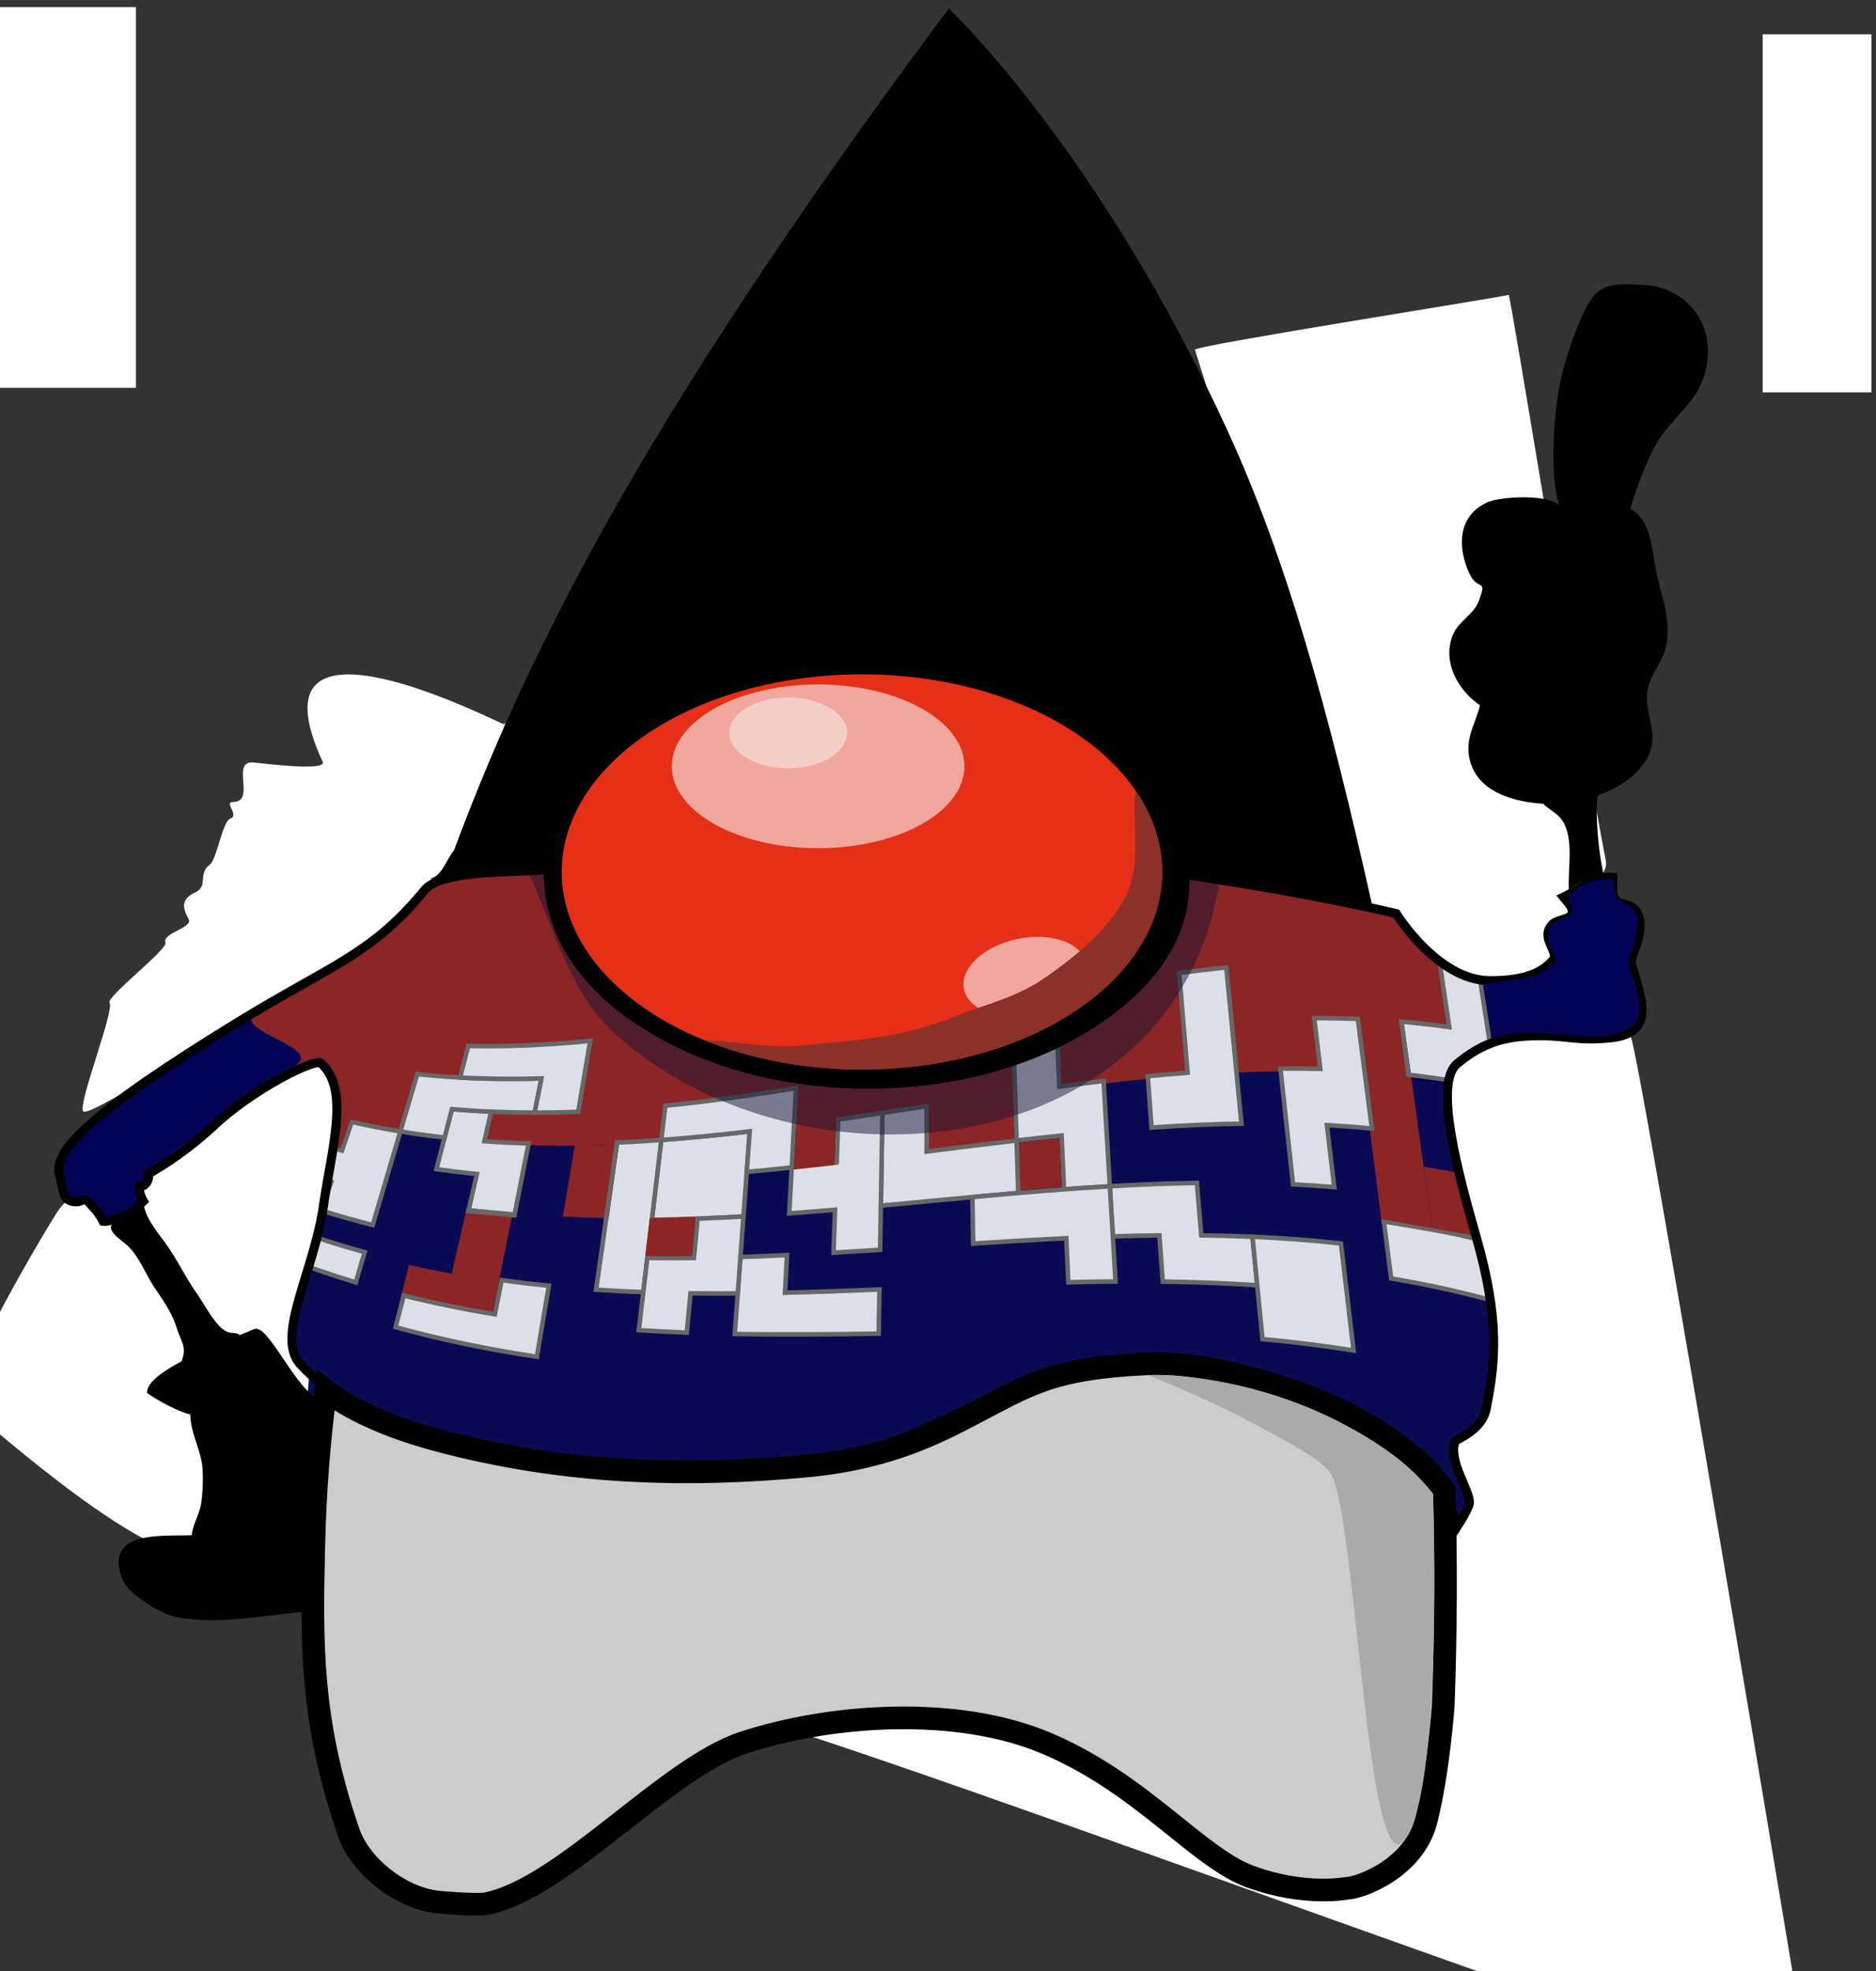 <?xml version="1.0" encoding="utf-8"?>
<!-- Generator: Adobe Illustrator 17.0.0, SVG Export Plug-In . SVG Version: 6.00 Build 0)  -->
<!DOCTYPE svg PUBLIC "-//W3C//DTD SVG 1.1//EN" "http://www.w3.org/Graphics/SVG/1.1/DTD/svg11.dtd">
<svg version="1.1" id="Layer_1" xmlns="http://www.w3.org/2000/svg" xmlns:xlink="http://www.w3.org/1999/xlink" x="0px" y="0px"
	 width="414.012px" height="434.882px" viewBox="0 0 414.012 434.882" enable-background="new 0 0 414.012 434.882"
	 xml:space="preserve">
<rect x="0" y="0" width="414.012" height="434.882" fill="#333333" stroke="none"/>
<g>
	<g>
		<g>
			<path fill="#0A0A54" d="M49.669,239.018c103.546,42.79,207.092-32.03,310.638,11.503c12.396,69.09,24.792,138.18,37.187,207.27
				c-128.26-97.019-256.52-47.439-384.78-143.539C25.033,289.174,37.351,264.096,49.669,239.018z"/>
			<path fill="#8C2525" d="M370.857,309.32c-10.778-5.723-21.555-10.245-32.333-13.799c-0.708-4.548-1.417-9.096-2.125-13.644
				c10.607,3.219,21.213,7.39,31.82,12.744C369.099,299.52,369.978,304.421,370.857,309.32z"/>
			<path fill="#8C2525" d="M360.308,250.52c-103.872-43.669-207.744,31.759-311.615-11.91c9.934-19.963,19.868-39.927,29.803-59.89
				c84.003,0.669,168.007-94.979,252.01-94.31C340.439,139.78,350.373,195.15,360.308,250.52z"/>
			<path fill="#0A0A54" d="M68.229,245.479c-3.256-0.93-6.512-1.963-9.768-3.105c-1.648,3.768-3.296,7.536-4.944,11.304
				c3.366,1.373,6.733,2.633,10.099,3.787c0.769-1.998,1.538-3.995,2.307-5.993c3.311,1.042,6.623,1.98,9.934,2.821
				c1.428-4.216,2.855-8.431,4.283-12.647c-3.201-0.624-6.402-1.342-9.603-2.16C69.767,241.483,68.998,243.481,68.229,245.479z"/>
			<path fill="#0A0A54" d="M135.46,260.611c-3.311,0.05-6.623,0.048-9.934-0.014c-0.438,2.615-0.876,5.231-1.315,7.846
				c3.366,0.157,6.733,0.254,10.099,0.298c-0.383,2.71-0.766,5.42-1.149,8.13c3.079,0.124,6.159,0.204,9.238,0.247
				c0.32-2.678,0.639-5.356,0.959-8.035c0.332-2.779,0.663-5.557,0.995-8.336c0.349-2.924,0.698-5.848,1.047-8.772
				c-2.931,0.206-5.861,0.377-8.792,0.506C136.226,255.191,135.843,257.901,135.46,260.611z"/>
			<path fill="#0A0A54" d="M302.349,249.578c-2.98-0.282-5.96-0.505-8.94-0.674c0.987,8.296,1.973,16.591,2.96,24.887
				c3.079,0.345,6.159,0.745,9.238,1.207c-0.543-4.237-1.086-8.473-1.629-12.71c3.703,0.455,7.406,1,11.109,1.646
				c-1.207-8.696-2.414-17.392-3.621-26.087c-3.582-0.42-7.164-0.743-10.745-0.979C301.263,241.105,301.806,245.341,302.349,249.578
				z"/>
			<path fill="#DDDFE8" stroke="#686868" stroke-miterlimit="10" d="M77.617,247.543c-0.717,2.102-1.433,4.205-2.15,6.307
				c-3.309-0.846-6.617-1.788-9.926-2.835c-0.849,2.191-1.698,4.382-2.546,6.574c3.369,1.17,6.738,2.234,10.107,3.199
				c-0.717,2.102-1.433,4.205-2.15,6.307c3.767,1.181,7.533,2.241,11.3,3.19c2.033-6.882,4.067-13.764,6.1-20.646
				C84.774,249.049,81.196,248.354,77.617,247.543z"/>
			<path fill="#DDDFE8" stroke="#686868" stroke-miterlimit="10" d="M260.232,214.685c0.618,7.333,1.236,14.665,1.854,21.998
				c-2.928,0.222-5.856,0.48-8.784,0.767c0.276,3.777,0.551,7.554,0.827,11.331c6.617-0.456,13.234-0.763,19.851-0.862
				c-0.368-3.776-0.736-7.552-1.103-11.328c-0.751-7.712-1.502-15.424-2.253-23.135
				C267.159,213.808,263.695,214.221,260.232,214.685z"/>
			<path fill="#DDDFE8" stroke="#686868" stroke-miterlimit="10" d="M233.781,239.744c-0.149-3.238-0.298-6.476-0.446-9.713
				c-3.204,0.516-6.408,1.054-9.611,1.606c0.209,6.667,0.419,13.334,0.628,20.002c3.309-0.385,6.617-0.754,9.926-1.102
				c0.182,3.957,0.364,7.915,0.546,11.872c3.369-0.25,6.738-0.477,10.107-0.673c-0.463-7.742-0.926-15.484-1.389-23.227
				C240.288,238.893,237.034,239.308,233.781,239.744z"/>
			<path fill="#DDDFE8" stroke="#686868" stroke-miterlimit="10" d="M106.898,251.799c0.496-2.173,0.992-4.347,1.488-6.521
				c-2.883-0.127-5.767-0.312-8.65-0.561c-1.141,4.415-2.283,8.831-3.424,13.246c2.978,0.424,5.955,0.783,8.933,1.081
				c-0.606,2.656-1.213,5.313-1.819,7.97c3.369,0.441,6.738,0.806,10.107,1.103c1.042-5.279,2.083-10.558,3.125-15.838
				C113.404,252.188,110.151,252.03,106.898,251.799z"/>
			<path fill="#DDDFE8" stroke="#686868" stroke-miterlimit="10" d="M145.939,251.521c6.507-0.477,13.014-1.129,19.52-1.899
				c-0.463,6.258-0.926,12.516-1.389,18.773c-6.738,0.393-13.477,0.665-20.215,0.754
				C144.55,263.274,145.244,257.397,145.939,251.521z"/>
			<path fill="#DDDFE8" stroke="#686868" stroke-miterlimit="10" d="M98.113,250.992c0.541-2.091,1.081-4.183,1.622-6.274
				c6.087,0.526,12.174,0.767,18.262,0.774c0.496-2.514,0.992-5.028,1.488-7.542c-9.131,0.273-18.262,0.008-27.394-0.966
				c-0.661,2.236-1.321,4.473-1.982,6.709c-0.585,1.982-1.171,3.963-1.756,5.945C91.607,250.175,94.86,250.623,98.113,250.992z"/>
			<path fill="#DDDFE8" stroke="#686868" stroke-miterlimit="10" d="M328.766,286.793c0.661,4.457,1.323,8.914,1.984,13.371
				c3.156,0.935,6.313,1.947,9.469,3.042c-0.684-4.378-1.367-8.756-2.051-13.133c-0.738-4.729-1.477-9.458-2.215-14.187
				c-10.19-2.999-20.38-5.109-30.57-6.537c0.546,4.242,1.091,8.483,1.637,12.725C314.268,283.284,321.517,284.833,328.766,286.793z"
				/>
			<path fill="#DDDFE8" stroke="#686868" stroke-miterlimit="10" d="M165.459,249.622c-0.22,2.98-0.441,5.96-0.661,8.94
				c3.309-0.295,6.617-0.62,9.926-0.968c0.148-2.756,0.297-5.512,0.445-8.268c0.166-3.075,0.331-6.151,0.497-9.226
				c-9.611,1.548-19.223,2.902-28.834,3.865c-0.298,2.518-0.595,5.037-0.893,7.555C152.445,251.045,158.952,250.392,165.459,249.622
				z"/>
			<path fill="#8C2525" d="M99.56,288.596c3.018,0.616,6.035,1.175,9.053,1.682c1.496-7.527,2.993-15.054,4.489-22.581
				c-3.366-0.299-6.733-0.667-10.099-1.11c-1.108,4.82-2.216,9.64-3.324,14.46c-3.129-0.58-6.258-1.223-9.387-1.937
				c-0.604,2.319-1.207,4.638-1.811,6.956C92.174,287.001,95.867,287.842,99.56,288.596z"/>
			<path fill="#DDDFE8" stroke="#686868" stroke-miterlimit="10" d="M255.864,272.575c0.248,3.399,0.496,6.799,0.744,10.198
				c6.948,0.089,13.896,0.334,20.843,0.798c-0.347-3.565-0.694-7.13-1.042-10.696c-3.767-0.163-7.533-0.26-11.3-0.302
				c-0.325-3.859-0.65-7.718-0.976-11.578c-6.401,0.102-12.803,0.366-19.204,0.739c0.22,3.687,0.441,7.374,0.661,11.06
				C249.016,272.689,252.44,272.612,255.864,272.575z"/>
			<path fill="#DDDFE8" stroke="#686868" stroke-miterlimit="10" d="M326.354,214.415c-2.834-0.461-5.668-0.847-8.501-1.165
				c0.661,4.457,1.323,8.914,1.984,13.372c-3.524-0.504-7.048-0.904-10.573-1.208c0.541,3.909,1.081,7.817,1.622,11.726
				c3.579,0.406,7.157,0.908,10.736,1.517c0.661,4.457,1.323,8.914,1.984,13.371c2.978,0.593,5.955,1.259,8.933,2.003
				C330.478,240.825,328.416,227.62,326.354,214.415z"/>
			<path fill="#DDDFE8" stroke="#686868" stroke-miterlimit="10" d="M276.41,272.875c6.506,0.281,13.012,0.757,19.518,1.48
				c0.932,7.872,1.864,15.743,2.796,23.615c-6.705-1.076-13.41-1.896-20.115-2.515C277.876,287.928,277.143,280.402,276.41,272.875z
				"/>
			<path fill="#DDDFE8" stroke="#686868" stroke-miterlimit="10" d="M56.609,247.93c0.821-1.89,1.643-3.78,2.464-5.669
				c2.928,1.013,5.856,1.937,8.784,2.779c1.466-3.785,2.932-7.57,4.398-11.355c-2.834-0.65-5.668-1.38-8.501-2.196
				c-0.821,1.89-1.643,3.78-2.464,5.669c-3.204-1.022-6.408-2.151-9.611-3.395c-1.665,3.368-3.33,6.736-4.995,10.104
				C49.992,245.337,53.3,246.689,56.609,247.93z"/>
			<path fill="#8C2525" d="M204.012,244.64c6.512-0.996,13.025-1.993,19.537-2.932c0.107,3.505,0.215,7.009,0.322,10.514
				c-6.623,0.763-13.245,1.585-19.868,2.405C204.006,251.298,204.009,247.969,204.012,244.64z"/>
			<path fill="#8C2525" d="M224.193,262.736c3.366-0.294,6.733-0.572,10.099-0.829c-0.163-3.593-0.325-7.186-0.488-10.779
				c-3.311,0.345-6.623,0.712-9.934,1.094C223.979,255.726,224.086,259.231,224.193,262.736z"/>
			<path fill="#8C2525" d="M194.417,236.401c6.402-1.155,12.804-2.34,19.206-3.498c0.052,3.417,0.105,6.833,0.157,10.25
				c-6.512,0.982-13.025,1.993-19.537,2.972C194.301,242.884,194.359,239.643,194.417,236.401z"/>
			<path fill="#DDDFE8" stroke="#686868" stroke-miterlimit="10" d="M224.715,263.218c-0.121-3.86-0.243-7.72-0.364-11.58
				c-6.617,0.769-13.234,1.598-19.851,2.427c0-3.333,0-6.667,0-10c-3.253,0.502-6.507,1.004-9.76,1.499
				c-0.06,3.559-0.121,7.119-0.181,10.678c-0.055,3.256-0.111,6.513-0.166,9.769C204.5,265.081,214.607,264.081,224.715,263.218z"/>
			<path fill="#DDDFE8" stroke="#686868" stroke-miterlimit="10" d="M193.913,294.249c0.055-3.246,0.11-6.491,0.165-9.737
				c-6.948,0.287-13.896,0.543-20.843,0.705c0.149-2.762,0.298-5.524,0.446-8.287c-3.424,0.161-6.849,0.299-10.273,0.406
				c-0.216,2.922-0.432,5.844-0.649,8.767c-0.203,2.74-0.405,5.479-0.608,8.219C172.739,294.512,183.326,294.416,193.913,294.249z"
				/>
			<path fill="#DDDFE8" stroke="#686868" stroke-miterlimit="10" d="M184.285,266.913c-0.11,3.158-0.22,6.315-0.331,9.473
				c3.424-0.2,6.849-0.414,10.273-0.637c0.171-10.061,0.342-20.123,0.513-30.184c-3.253,0.495-6.507,0.982-9.76,1.455
				c-0.11,3.158-0.22,6.315-0.331,9.473c-3.309,0.385-6.617,0.754-9.926,1.102c-0.182,3.376-0.364,6.752-0.546,10.128
				C177.547,267.473,180.916,267.201,184.285,266.913z"/>
			<path fill="#8C2525" d="M316.173,271.761c-3.739-0.714-7.479-1.326-11.218-1.846c-1.683-13.134-3.366-26.267-5.049-39.401
				c3.551,0.181,7.103,0.448,10.654,0.812C312.431,244.804,314.302,258.282,316.173,271.761z"/>
			<path fill="#DDDFE8" stroke="#686868" stroke-miterlimit="10" d="M340.196,296.728c6.959,2.365,13.918,5.138,20.876,8.381
				c1.654,9.577,3.307,19.154,4.961,28.731c-7.179-3.706-14.358-6.926-21.538-9.725C343.063,314.986,341.63,305.857,340.196,296.728
				z"/>
			<path fill="#DDDFE8" stroke="#686868" stroke-miterlimit="10" d="M214.111,233.329c-0.056-3.472-0.112-6.944-0.168-10.416
				c-0.054-3.37-0.109-6.74-0.163-10.11c-3.403,0.824-6.806,1.657-10.209,2.489c-0.006,3.325-0.011,6.649-0.017,9.974
				c-6.297,1.337-12.595,2.672-18.892,3.947c-0.116,3.149-0.232,6.298-0.347,9.446C194.248,236.957,204.18,235.108,214.111,233.329z
				"/>
			<path fill="#DDDFE8" stroke="#686868" stroke-miterlimit="10" d="M136.178,252.097c3.253-0.143,6.507-0.337,9.76-0.575
				c-1.323,11.193-2.646,22.386-3.968,33.579c-3.474-0.13-6.948-0.308-10.422-0.54C133.092,273.739,134.635,262.918,136.178,252.097
				z"/>
			<path fill="#DDDFE8" stroke="#686868" stroke-miterlimit="10" d="M78.515,282.939c0.656-2.22,1.312-4.44,1.968-6.66
				c-3.821-1.053-7.643-2.218-11.464-3.507c0.645-1.892,1.29-3.784,1.935-5.676c-3.424-1.074-6.849-2.248-10.273-3.53
				c-0.694,1.793-1.389,3.586-2.083,5.379c-3.126-1.245-6.253-2.578-9.379-4.006c-0.821,1.89-1.643,3.78-2.464,5.669
				C57.341,275.713,67.928,279.752,78.515,282.939z"/>
			<path fill="#DDDFE8" stroke="#686868" stroke-miterlimit="10" d="M140.978,293.495c3.529,0.223,7.058,0.397,10.587,0.533
				c0.276-2.89,0.551-5.779,0.827-8.669c3.474,0.044,6.948,0.049,10.422,0.023c0.419-5.662,0.838-11.324,1.257-16.986
				c-3.369,0.197-6.738,0.363-10.107,0.491c-0.276,2.89-0.551,5.779-0.827,8.669c-3.424,0.037-6.849,0.036-10.273-0.011
				C142.235,282.862,141.606,288.178,140.978,293.495z"/>
			<path fill="#DDDFE8" stroke="#686868" stroke-miterlimit="10" d="M87.299,292.822c7.232,1.985,14.464,3.611,21.697,4.945
				c3.162,0.583,6.324,1.111,9.485,1.588c0.42-2.486,0.84-4.972,1.26-7.459c0.462-2.735,0.924-5.47,1.386-8.205
				c-3.474-0.35-6.948-0.762-10.422-1.245c-0.496,2.514-0.992,5.028-1.488,7.542c-6.705-1.103-13.41-2.464-20.115-4.138
				C88.501,288.175,87.9,290.498,87.299,292.822z"/>
			<path fill="#DDDFE8" stroke="#686868" stroke-miterlimit="10" d="M119.485,237.95c-0.496,2.514-0.992,5.028-1.488,7.542
				c3.204,0.004,6.408-0.058,9.611-0.177c0.882-5.221,1.764-10.442,2.646-15.664c-2.729,0.274-5.458,0.504-8.187,0.686
				c-6.242,0.417-12.485,0.581-18.727,0.436c-0.601,2.324-1.202,4.648-1.802,6.972C107.52,238.077,113.503,238.129,119.485,237.95z"
				/>
			<path fill="#8C2525" d="M326.371,273.966c-3.399-0.824-6.799-1.557-10.198-2.206c-0.664-4.783-1.328-9.565-1.992-14.348
				c3.339,0.536,6.678,1.154,10.017,1.862C324.922,264.172,325.647,269.069,326.371,273.966z"/>
			<path fill="#8C2525" d="M152.664,277.129c-3.422,0.038-6.843,0.037-10.265-0.01c0.333-2.794,0.667-5.587,1-8.381
				c3.366-0.045,6.733-0.135,10.099-0.264C153.221,271.358,152.942,274.243,152.664,277.129z"/>
			<path fill="#8C2525" d="M184.136,257.023c-2.98,0.341-5.96,0.669-8.94,0.98c0.163-3.074,0.325-6.147,0.488-9.221
				c2.931-0.391,5.861-0.799,8.792-1.219C184.362,250.717,184.249,253.87,184.136,257.023z"/>
			<path fill="#DDDFE8" stroke="#686868" stroke-miterlimit="10" d="M291.366,235.826c-0.441-3.729-0.883-7.457-1.324-11.186
				c3.204-0.009,6.408,0.046,9.611,0.172c1.037,8.059,2.074,16.118,3.11,24.177c-3.309-0.316-6.617-0.559-9.926-0.735
				c0.54,4.557,1.079,9.115,1.619,13.672c-3.032-0.255-6.064-0.455-9.097-0.606c-0.926-8.518-1.852-17.035-2.778-25.553
				C285.51,235.737,288.438,235.755,291.366,235.826z"/>
			<path fill="#8C2525" d="M134.31,268.741c-3.366-0.044-6.733-0.141-10.099-0.298c0.876-5.231,1.753-10.462,2.629-15.692
				c3.256-0.034,6.512-0.126,9.769-0.27C135.843,257.901,135.077,263.321,134.31,268.741z"/>
			<path fill="#DDDFE8" stroke="#686868" stroke-miterlimit="10" d="M214.607,264.119c0.055,3.421,0.11,6.842,0.165,10.263
				c6.849-0.445,13.697-0.86,20.546-1.181c0.149,3.238,0.298,6.475,0.446,9.713c3.474-0.081,6.948-0.138,10.422-0.165
				c-0.214-3.573-0.427-7.147-0.641-10.72c-0.205-3.431-0.41-6.863-0.616-10.294C234.822,262.325,224.715,263.188,214.607,264.119z"
				/>
			<rect x="224.421" y="252.652" fill="#8C2525" width="0" height="0"/>
		</g>
	</g>
	<line fill="none" stroke="#000000" x1="12.5" y1="30.566" x2="12.5" y2="66.566"/>
	<line fill="none" stroke="#000000" x1="-41" y1="84.066" x2="-5" y2="84.066"/>
	<line fill="none" stroke="#000000" x1="-41" y1="458.066" x2="-5" y2="458.066"/>
	<line fill="none" stroke="#000000" x1="12.5" y1="511.566" x2="12.5" y2="475.566"/>
	<line fill="none" stroke="#000000" x1="397.5" y1="30.566" x2="397.5" y2="66.566"/>
	<line fill="none" stroke="#000000" x1="451" y1="84.066" x2="415" y2="84.066"/>
	<line fill="none" stroke="#000000" x1="451" y1="458.066" x2="415" y2="458.066"/>
	<line fill="none" stroke="#000000" x1="397.5" y1="511.566" x2="397.5" y2="475.566"/>
</g>
<g>
	<path fill="#FFFFFF" d="M70.813,235.088c-0.84,0.103-2.129,0.561-2.855,0.357c-3.731,0.376-38.206,24.255-37.568,26.72
		c0.155,0.601,2.762,2.592,0.918,4.201c-2.053,1.791-8.125,4.683-9.115,2.751c-1.811-3.532-5.429-5.32-4.997-3.796
		c0.132,0.465-0.905-2.841-4.191,1.54c-1.335,1.78-24.627,40.381-20.465,43.5c6.486,4.861,40.413,36.024,53.988,33.354
		c17.5-3.442,22.522-39.133,21.498-40.655c-1.13-1.68-3.819-3.491-3.743-5.275c0.412-9.693,6.907-32.022,7.006-34.099
		c0.086-1.809,0.248-3.552,0.571-5.321c0.552-3.023,1.401-5.841,1.739-8.943c0.251-2.304,1.402-4.922,0.193-7.142
		C73.119,241.048,72.23,234.914,70.813,235.088z"/>
	<path fill="#FFFFFF" d="M67.956,241.267c0.035,0.016,0.078,0.018,0.116,0.029c0.06-0.006,0.112-0.026,0.174-0.029H67.956z"/>
	<path fill="#FFFFFF" d="M111.195,159.801c-1.033-0.165-57.427-29.454-39.996,8.251c1.024,2.215-12.821,0.4-15.251,0.182
		c-5.19-0.466,0.676,8.702-4.539,8.715c-2.083,0.005,1.486,2.929-0.545,3.631c-1.776,0.614-3.027,9.089-4.539,10.167
		c-2.769,1.975-0.253,4.785-3.268,6.173c-2.958,1.362-2.938,3.207-1.452,5.81c1.153,2.02-5.913,3.079-5.084,5.265
		c0.544,1.434-13.178,12.02-12.346,13.254c1.134,1.683-7.086,22.489-5.81,23.966c1.518,1.757,40.924-24.391,43.241-25.484
		c1.242-0.585,1.998-1.576,3.139-2.292c0.863-0.541,2.1-0.6,2.952-1.029c1.95-0.982,3.596-2.66,5.568-3.616
		c2.423-1.174,4.876-1.208,7.085-2.928c2.069-1.61,3.691-3.691,5.47-5.595c1.257-1.346,2.765-2.118,4.054-3.354
		c1.763-1.69,10.094-10.486,11.352-12.411C101.919,187.45,113.344,155.979,111.195,159.801z"/>
	<path fill="#FFFFFF" d="M159.889,377.993c-0.211-4.736,240.363,85.705,239.657,81.027c-0.713-4.72-37.548-225.774-39.618-230.185
		c-0.506-1.079-24.509,0.953-25.514,0.297c-2.685-1.753-6.082,0.968-8.201,2.647c-2.554,2.024-4.869,3.566-6.297,6.581
		c-1.432,3.024-0.178,6.767-0.178,9.956c0,3.285,0.3,6.247,1.408,9.308c1.004,2.774,1.417,5.535,1.924,8.406
		c0.257,1.455,2.165,4.897,3.02,6.137c0.523,0.758,4.141,25.995,4.201,24.322l-1.106,12.161c-0.212,1.45-1.982,2.223-1.321,3.252
		c2.026,3.153-8.454,5.273-7.043,8.608c1.414,3.338,3.684,13.173,3.913,10.843c0.128-1.306-4.361,4.086-5.646,13.972
		C315.852,370.237,160.036,381.286,159.889,377.993z"/>
	<path fill="#FFFFFF" d="M333.646,215.738c1.836-0.602,9.059-2.534,9.559-4.224c0.36-1.215-1.677-5.212-1.941-6.57
		c-0.226-1.161,6.599-3.119,5.823-4.032c-1.565-1.842,0.217-1.598-1.493-3.285c-0.262-0.258,9.68-3.149,8.81-7.615
		c-5.189-26.62-21.056-125.237-21.462-124.954c-0.502,0.35-68.849,11.093-69.236,12.093l38.63,123.07
		c13.343,1.763,2.447-4.024,4.636-0.085c0.894,1.608,4.497,4.768,5.522,6.186c1.737,2.403,3.648,4.336,5.908,6.176
		C322.151,215.552,328.759,217.339,333.646,215.738z"/>
</g>
<path d="M303.116,201.082c-10.062-45.355-19.387-78.003-32.048-105.698c-28.134-61.539-60.915-92.748-61.212-93.058l-0.457-0.478
	l-0.395,0.53C140.349,94.476,114.6,147.37,97.914,193.843C147.676,184.648,230.281,184.875,303.116,201.082z"/>
<path fill="none" d="M35.062,303.956c0.591-3.903,7.263-6.742,10.489-7.783c2.097-0.677,7.133-1.231,8.274-2.931
	c0.751,3.802,6.958,9.062,9.628,11.941c2.263,2.441,4.502,4.345,6.5,6.989c-0.082-0.187-0.295-0.551-0.347-0.739
	c0.421,7.629-1.61,15.894-2.144,23.38c-0.239,3.357,0,6.815,0,10.183c0,4.076,1.196,8.514,0.886,12.289
	c-8.624,1.778-15.149,6.513-24.305,3.157c-6.518-2.39-12.484-5.026-18.575-8.364c-0.237,0.001-0.234,0.018,0.011,0.053
	c1.069-2.735-11.458-15.716-1.239-15.713c3.662,0.001,7.191,3.513,10.813,3.966c5.63,0.704,4.603-2.446,6.156-7.18
	c1.346-4.101,2.202-6.276,0.1-10.424c-1.196-2.36-1.922-3.787-1.927-6.481c-0.005-2.425,1.897-4.836,1.789-6.865
	c-0.129-2.42-3.799-5.593-6.109-6.095"/>
<path d="M359.205,121.312c-2.21-2.87,2.828-17.256,6.372-23.488c2.621-4.608,7.596-8.228,9.637-12.712
	c4.931-10.831-1.306-21.562-12.403-22.244c-6.799-0.418-10.14-0.525-13.071,5.561c-2.268,4.71-4.429,11.131-5.489,16.2
	c-1.46,6.978-2.53,22.511,0.513,28.567c0.578-4.532-13.391-3.841-16.614-2.33c-6.736,3.158-6.345,10.307-3.916,15.574
	c1.979,4.292,4.066,0.854,2.157,6.064c-1.162,3.17-4.495,4.511-5.732,7.495c-2.481,5.987,1.079,12.417,6.255,15.836
	c0.802-1.489,1.389-2.103-0.013-2.228c-0.267,4.964-3.951,8.558-2.514,14.166c1.667,6.504,8.553,8.931,15.405,9.511
	c8.356,0.707,20.193-2.839,23.937-10.428c2.555-5.179-0.95-9.484-0.173-14.456c0.629-4.022,3.803-6.322,4.352-11.147
	c0.644-5.654-1.508-10.373-2.487-15.588c-0.901-4.8-1.073-11.403-6.217-13.678"/>
<path opacity="0.5" fill="#171735" d="M116.505,192.263c6.503,14.233,9.251,27.066,19.761,36.327
	c41.967,36.981,123.73,27.534,132.931-34.579"/>
<ellipse cx="191.562" cy="194.001" rx="70.607" ry="46.221"/>
<ellipse fill="#E53017" cx="190.219" cy="192.384" rx="66.264" ry="43.603"/>
<g>
	<g>
		<path d="M80.285-46.567h0.086H80.285z"/>
		<path d="M46.71-45.176"/>
	</g>
</g>
<path fill="#C1C1C1" d="M314.508,324.616c-5.999-4.885-7.932-7.487-13.586-10.666c-40.765-22.922-66.43-11.258-70.989-9.132
	c3.053-0.518,7.011-0.733,11.765-1.522c29.22-4.848,50.743,14.549,63.354,27.725c4.792,10.57,5.305,38.392,3.976,46.625
	c-3.547,21.971-2.697,32.306-11.641,33.978c-26.588,4.971-46.729-22.135-40.335-13.871c2.135,2.76,6.093,4.937,7.888,6.349
	c9.576,7.531,11.798,7.383,14.04,8.215c1.883,0.698,13.707,2.646,16.583,1.707c3.629-1.185,8.063-1.316,14.263-9.367
	C320.34,391.003,314.508,324.616,314.508,324.616z"/>
<ellipse opacity="0.6" fill="#F9F7F7" cx="180.546" cy="169.082" rx="32.288" ry="18.064"/>
<ellipse transform="matrix(0.979 -0.203 0.203 0.979 -39.096 50.591)" opacity="0.6" fill="#F9F7F7" cx="226.406" cy="215.363" rx="13.824" ry="8.482"/>
<ellipse opacity="0.5" fill="#F9F7F7" cx="173.928" cy="161.691" rx="13.001" ry="7.806"/>
<path fill="#8C3128" d="M230.987,215.477c-6.712,4.738-13.906,6.236-18.659,8.199c-12.808,5.29-21.75,5.693-36.046,7.068
	c-6.236,0.6-14.81-1.066-20.8-1.228c10.101,4.101,21.997,6.472,34.737,6.472c36.596,0,66.264-19.522,66.264-43.603
	c0-6.391-2.107-12.455-5.861-17.924c-0.982,6.466,1.8,16.747-2.814,24.478C243.906,205.477,238.196,210.388,230.987,215.477z"/>
<path fill="#8C2525" d="M73.93,234.688c-0.694,0.447-1.404,0.355-2.139,0.016c-0.738-0.341-0.976-0.468-1.85-0.469
	c-1.017-0.001-1.911,0.204-2.873,0.498c-0.243,0.074-1.677,0.578-1.747,0.295c-0.048-0.194,0.421-0.409,0.528-0.553
	c0.148-0.199,0.218-0.486,0.213-0.75c-0.011-0.576-0.432-1.016-0.736-1.459c-0.253-0.368-1.178-0.859-1.067-1.33
	c0.132-0.563,1.551-0.749,1.999-0.792c1.804-0.175,3.384,0.098,4.996,0.936c1.138,0.591,2.251,1.027,2.849,2.23
	c0.172,0.345,0.51,1.332-0.172,1.322"/>
<path fill="#030355" d="M13.745,259.451c-0.379-1.076,0.049-2.94-0.492-3.697c-0.379-0.531,2.534-3.75,3.053-4.18
	c2.027-1.68,3.993-3.442,5.998-5.15c1.33-1.133,2.031-1.303,3.236-2.806c1.144-1.427,2.792-2.323,4.305-3.382
	c2.946-2.062,6.303-3.863,9.106-5.961c1.203-0.901,2.194-2.113,3.494-2.921c1.192-0.74,2.625-1.234,3.854-1.901
	c3.898-1.719,11.009-8.547,9.283-5.033c-1.547,3.15,12.142,6.314,10.769,9.527c-1.068,2.497-29.446,20.455-31.004,22.698
	c-0.689,0.993-1.665,1.484-2.305,2.498c-0.547,0.867-0.822,2.56-2.099,2.482c-0.411,1.189,0.329,1.653,0.365,2.591
	c0.039,1.004-0.778,1.695-1.619,2.455c-1.493,1.349-3.864,2.779-5.994,2.465c-1.534-0.226-1.242-1.057-1.987-2.149
	c-0.785-1.15-1.736-1.396-3.085-1.574c-0.99-0.131-2.004,0.002-2.806-0.578C14.399,263.806,14.277,260.96,13.745,259.451z"/>
<path fill="none" d="M99.335,174.662c-9.712-12.607-30.951-10.048-41.528-0.652c-2.916,2.59-5.67,5.742-8.161,8.738
	c-4.941,5.943-9.425,13.672-4.952,21.203c7.714,12.988,32.021,7.544,41.733,1.449C94.741,200.181,106.955,184.555,99.335,174.662z"
	/>
<polygon fill="#8C2525" points="74.349,253.07 75.118,253.294 77.298,247.012 78.516,247.204 80.15,241.659 74.509,240.248 
	73.772,247.525 73.611,252.685 "/>
<path fill="none" stroke="#000000" stroke-width="2" stroke-miterlimit="10" d="M359.937,212.311
	c0.248-1.078,0.528-2.088,0.978-3.216c1.162-2.913,2.108-7.99-1.594-9.359c-1.577-0.583-2.642-0.224-3.226-2.12
	c-0.375-1.215-0.085-2.763-0.156-4.035c-4.325-0.394-7.383,2.702-10.908,4.374c0.612,0.778,2.711,2.636,1.686,4
	c-0.728,0.969-3.206,0.99-4.181,2.057c-2.399,2.625,0.607,5.017,0.576,7.304c-2.021,2.802-5.881,5.129-14.359,5.058
	c-11.562-0.096-20.634-14.808-20.634-14.808s-18.588-4.51-46.695-8.614c0.041,0.616,0.075,1.233,0.075,1.855
	c0,24.203-31.426,43.823-70.191,43.823s-68.884-19.333-70.191-43.823c-0.085-1.595-0.249-1.471,0.018-3.025
	c-4.825,0.706-16.276,0.2-23.012,2.165c-1.955,0.571-3.513,1.35-4.397,2.427c-0.26,0.318-0.519,0.629-0.777,0.935
	c-11.312,13.425-20.247,15.852-40.214,28.077c-33.089,20.258-41.386,28.891-39.519,34.037c0,0,0.475,2.297,0.735,3.394
	c0.391,1.652,1.395,2.444,3.132,2.343c0.507-0.03,1.227-0.516,1.709-0.444c0.561,0.085,1.233,1.056,1.6,1.437
	c0.975,1.012,1.735,2.046,2.374,3.312c0.726,0.133,1.701-0.259,2.395-0.459c1.243-0.359,2.679-0.71,3.786-1.413
	c1.03-0.654,1.79-1.77,2.684-2.591c-0.593-0.957-0.944-2.138-0.853-3.251c1.355,0.111,2.043-1.261,2.057-2.435
	c0.001-0.117-0.016-0.227-0.032-0.336c3.51-2.04,8.858-5.43,14.422-10.641c8.855-8.294,22.349-14.838,23.557-13.789
	c6.59,5.722,2.35,19.111,0.59,31.522c-2.052,14.473-10.709,28.871-5.059,34.979c27.574,29.812,112.127,21.567,120.498,19.892
	c23.93-4.786,39.175-22.042,68.64-21.034c10.116,0.346,21.907,2.844,36.302,8.739c28.054,11.488,29.698,28.386,29.698,28.386
	s2.494-3.819,2.798-5.249c0.509-2.396-4.818-9.478-3.119-13.724c0.256-0.639,5.869-2.332,6.842-7.195
	c2.07-10.35,3.03-19.728-2.173-37.892c-4.105-14.333-9.387-33.975-4.265-38.244c5.122-4.268,9.75-5.923,16.247-6.168
	c7.973-0.301,9.477,1.203,17.451,0.451C366.037,227.992,361.895,219.563,359.937,212.311z"/>
<path d="M96.343,194.037c-0.492,0.024-0.91,0.021-1.362-0.162c3.007-0.776,3.702-5.285,5.897-6.859
	c1.562-1.12,5.044-0.508,6.824-0.341c2.52,0.236,5.54,0.412,8.051,0.012c1.851-0.295,3.192-0.678,5.019,0.099
	c1.391,0.591,2.399,2.572,1.417,3.847c-1.126,1.463-4.898,0.583-6.392,0.733c-1.74,0.174-3.443,0.496-5.196,0.669
	c-2.479,0.245-5.056,0.685-7.56,1.069c-1.586,0.243-5.251-0.066-6.383,1.116c-0.241-0.111-0.348-0.295-0.47-0.497"/>
<path d="M32.483,307.314c-0.532-5.022,19.604-12.265,23.577-14.056c3.094-1.394,8.866,13.026,14.596,15.783
	c-0.159-0.051-0.319-0.046-0.479,0.014c-0.569,8.343-2.006,15.897-2.006,24.209c0,3.946,0.544,7.397,0,11.173
	c-0.568,3.939-0.801,7.242-0.789,11.173c-8.879,0.752-19.361,2.97-28.358,1.213c-3.579-0.699-10.739-5.078-12.01-8.369
	c-4.18-10.821,8.49-9.488,15.3-9.722c0.181-2.391,1.687-4.447,2.071-6.975c0.359-2.365,0.461-4.917,0.335-7.358
	c-0.234-4.542-2.623-7.763-2.722-12.312c-2.45-0.514-7.464-3.188-9.538-4.756"/>
<path d="M360.597,115.38c-0.41-0.399-0.481-0.887-1.116-1.115c-0.42-0.151-0.998-0.219-1.439-0.072
	c-0.666,0.222-0.886,1.103-1.038,1.747c-0.33,1.4-0.232,2.811-0.044,4.215c0.151,1.131,0.545,2.291,1.794,2.604
	c1.008,0.253,1.892-0.306,2.145-1.292c0.253-0.987-0.147-1.925-0.208-2.9c-0.046-0.736-0.033-1.524,0.038-2.25
	c0.046-0.471,0.092-0.7-0.181-1.031"/>
<path fill="#CCCCCC" stroke="#000000" stroke-width="5" stroke-miterlimit="10" d="M318.51,376.255
	c0.595-16.362,0.639-32.167,0.218-47.419c-5.938-8.508-18.755-17.246-34.944-22.477c-9.283-3-20.46-5.911-30.788-5.437
	c-21.023,0.964-26.267,4.809-38.319,11.075c-7.508,3.903-18.46,9.75-36.426,11.438c-26.542,2.495-53.8,1.889-82.178-5.807
	c-13.344-3.619-20.644-8.085-24.198-10.863c-1.439,10.86-2.362,22.321-2.634,34.698c-0.451,20.557-0.875,38.137,7.741,62.948
	c2.441,7.029,10.884,14.136,19.382,15.23c1.082,0.139,8.923,0.779,10.929,0.386c16.967-3.326,39.638-29.883,56.671-35.491
	c19.536-6.432,47.139-8.198,66.737,0c21.123,8.836,33.599,25.223,45.09,29.475c12.19,4.51,21.6,2.595,21.625,2.595
	c2.316,0,14.67-4.114,17.383-15.107C317.523,390.462,318.499,376.412,318.51,376.255z"/>
<path fill="#030355" d="M327.334,217.189c-0.046,0.792,1.794,11.101,1.794,11.879c0,0.123,0.368-0.327,2.302-0.412
	c1.135-1.674,18.232-0.016,20.541,0.057c2.503,0.079,7.504-0.987,8.962-3.185c1.696-2.557,0.459-6.675-0.318-9.182
	c-0.687-2.215-1.821-3.533-0.835-5.653c0.9-1.935,1.259-4.102,1.58-6.184c0.379-2.455-0.853-4.356-3.041-5.432
	c-2.134-1.049-2.281-2.714-2.147-5.142c-3.441-0.193-7.009,0.843-9.337,3.148c-1.572,1.557,0.75,2.297-0.165,4.254
	c-0.683,1.462-3.512,1.461-4.433,2.858c-0.801,1.216-0.664,3.383-0.133,4.691c0.828,2.041,2.119,2.861-0.005,4.323
	c-3.129,2.155-1.725,1.413-5.215,2.526c-0.473,0.151-6.382,0.811-6.833,0.964"/>
<path d="M343.972,173.383c2.164-0.99,4.672-1.28,7.029-0.853c1.845,0.334,2.026,0.508,1.757,2.225
	c-0.185,1.182-0.386,2.178-0.386,3.429c0,5.073,0.511,10.029,1.526,14.889c-2.415,0.06-5.728,1.701-7.672,3.227
	c-0.237-4.51,0.965-10.064-0.85-14.174c-1.012-2.293-2.482-2.809-4.328-4.333c-2.771-2.287,1.042-3.621,2.923-4.582"/>
<path d="M25.096,269.389c2.382-1.143,4.087-3.546,6.66-4.231c-0.252,2.881,3.173,6.942,4.809,9.198
	c2.525,3.483,4.282,7.36,6.828,10.976c1.619,2.3,3.062,5.189,4.976,7.208c0.607,0.64,1.126,1.039,1.929,1.364
	c0.642,0.26,1.954,0.105,2.442,0.549c1.582,1.44-4.167,5.743-5.407,6.441c-1.837,1.034-4.226,1.44-6.463,1.402
	c-0.432-0.007-0.872,0.184-1.359,0.154c0.198-1.324,0.95-2.782,1.062-4.14c0.138-1.678-0.951-3.291-1.451-4.954
	c-0.995-3.31-2.793-6.042-4.768-8.878c-2.058-2.955-3.435-6.876-5.995-9.442c-1.51-1.513-6.416-4.104-2.233-5.992"/>
<polygon fill="#030355" points="311.449,237.696 318.65,238.655 318.576,239.196 311.516,238.235 "/>
<polyline fill="#686868" points="309.533,231.273 309.846,226.068 311.449,237.696 310.394,237.535 "/>
<polygon fill="#686868" points="136.601,252.465 134.053,270.031 133.226,269.135 135.706,251.776 "/>
<polyline fill="#686868" points="113.909,268.655 102.737,267.67 103.018,266.53 113.925,267.501 "/>
<path fill="#686868" d="M304.954,269.939c0,0,18.964,3.026,19.972,3.78c0.107,0.08-0.331-1.217-0.331-1.217l-19.766-3.516
	L304.954,269.939z"/>
<rect y="1.566" fill="#FFFFFF" width="30" height="84"/>
<rect x="389" y="7.566" fill="#FFFFFF" width="24" height="79"/>
<path fill="#AAAAAA" d="M316.25,329.564c0,0,2.338,64.69-6.129,76.235c-8.467,11.545-10.754-71.249-16.427-80.646
	c-1.88-3.114-10.637-7.623-17.551-11.346c-9.961-5.364-22.86-10.425-22.86-10.425s2.723-0.171,7.201,0.232
	c9.064,0.815,25.361,3.74,41.118,13.512C307.306,320.664,310.985,323.253,316.25,329.564z"/>
</svg>
